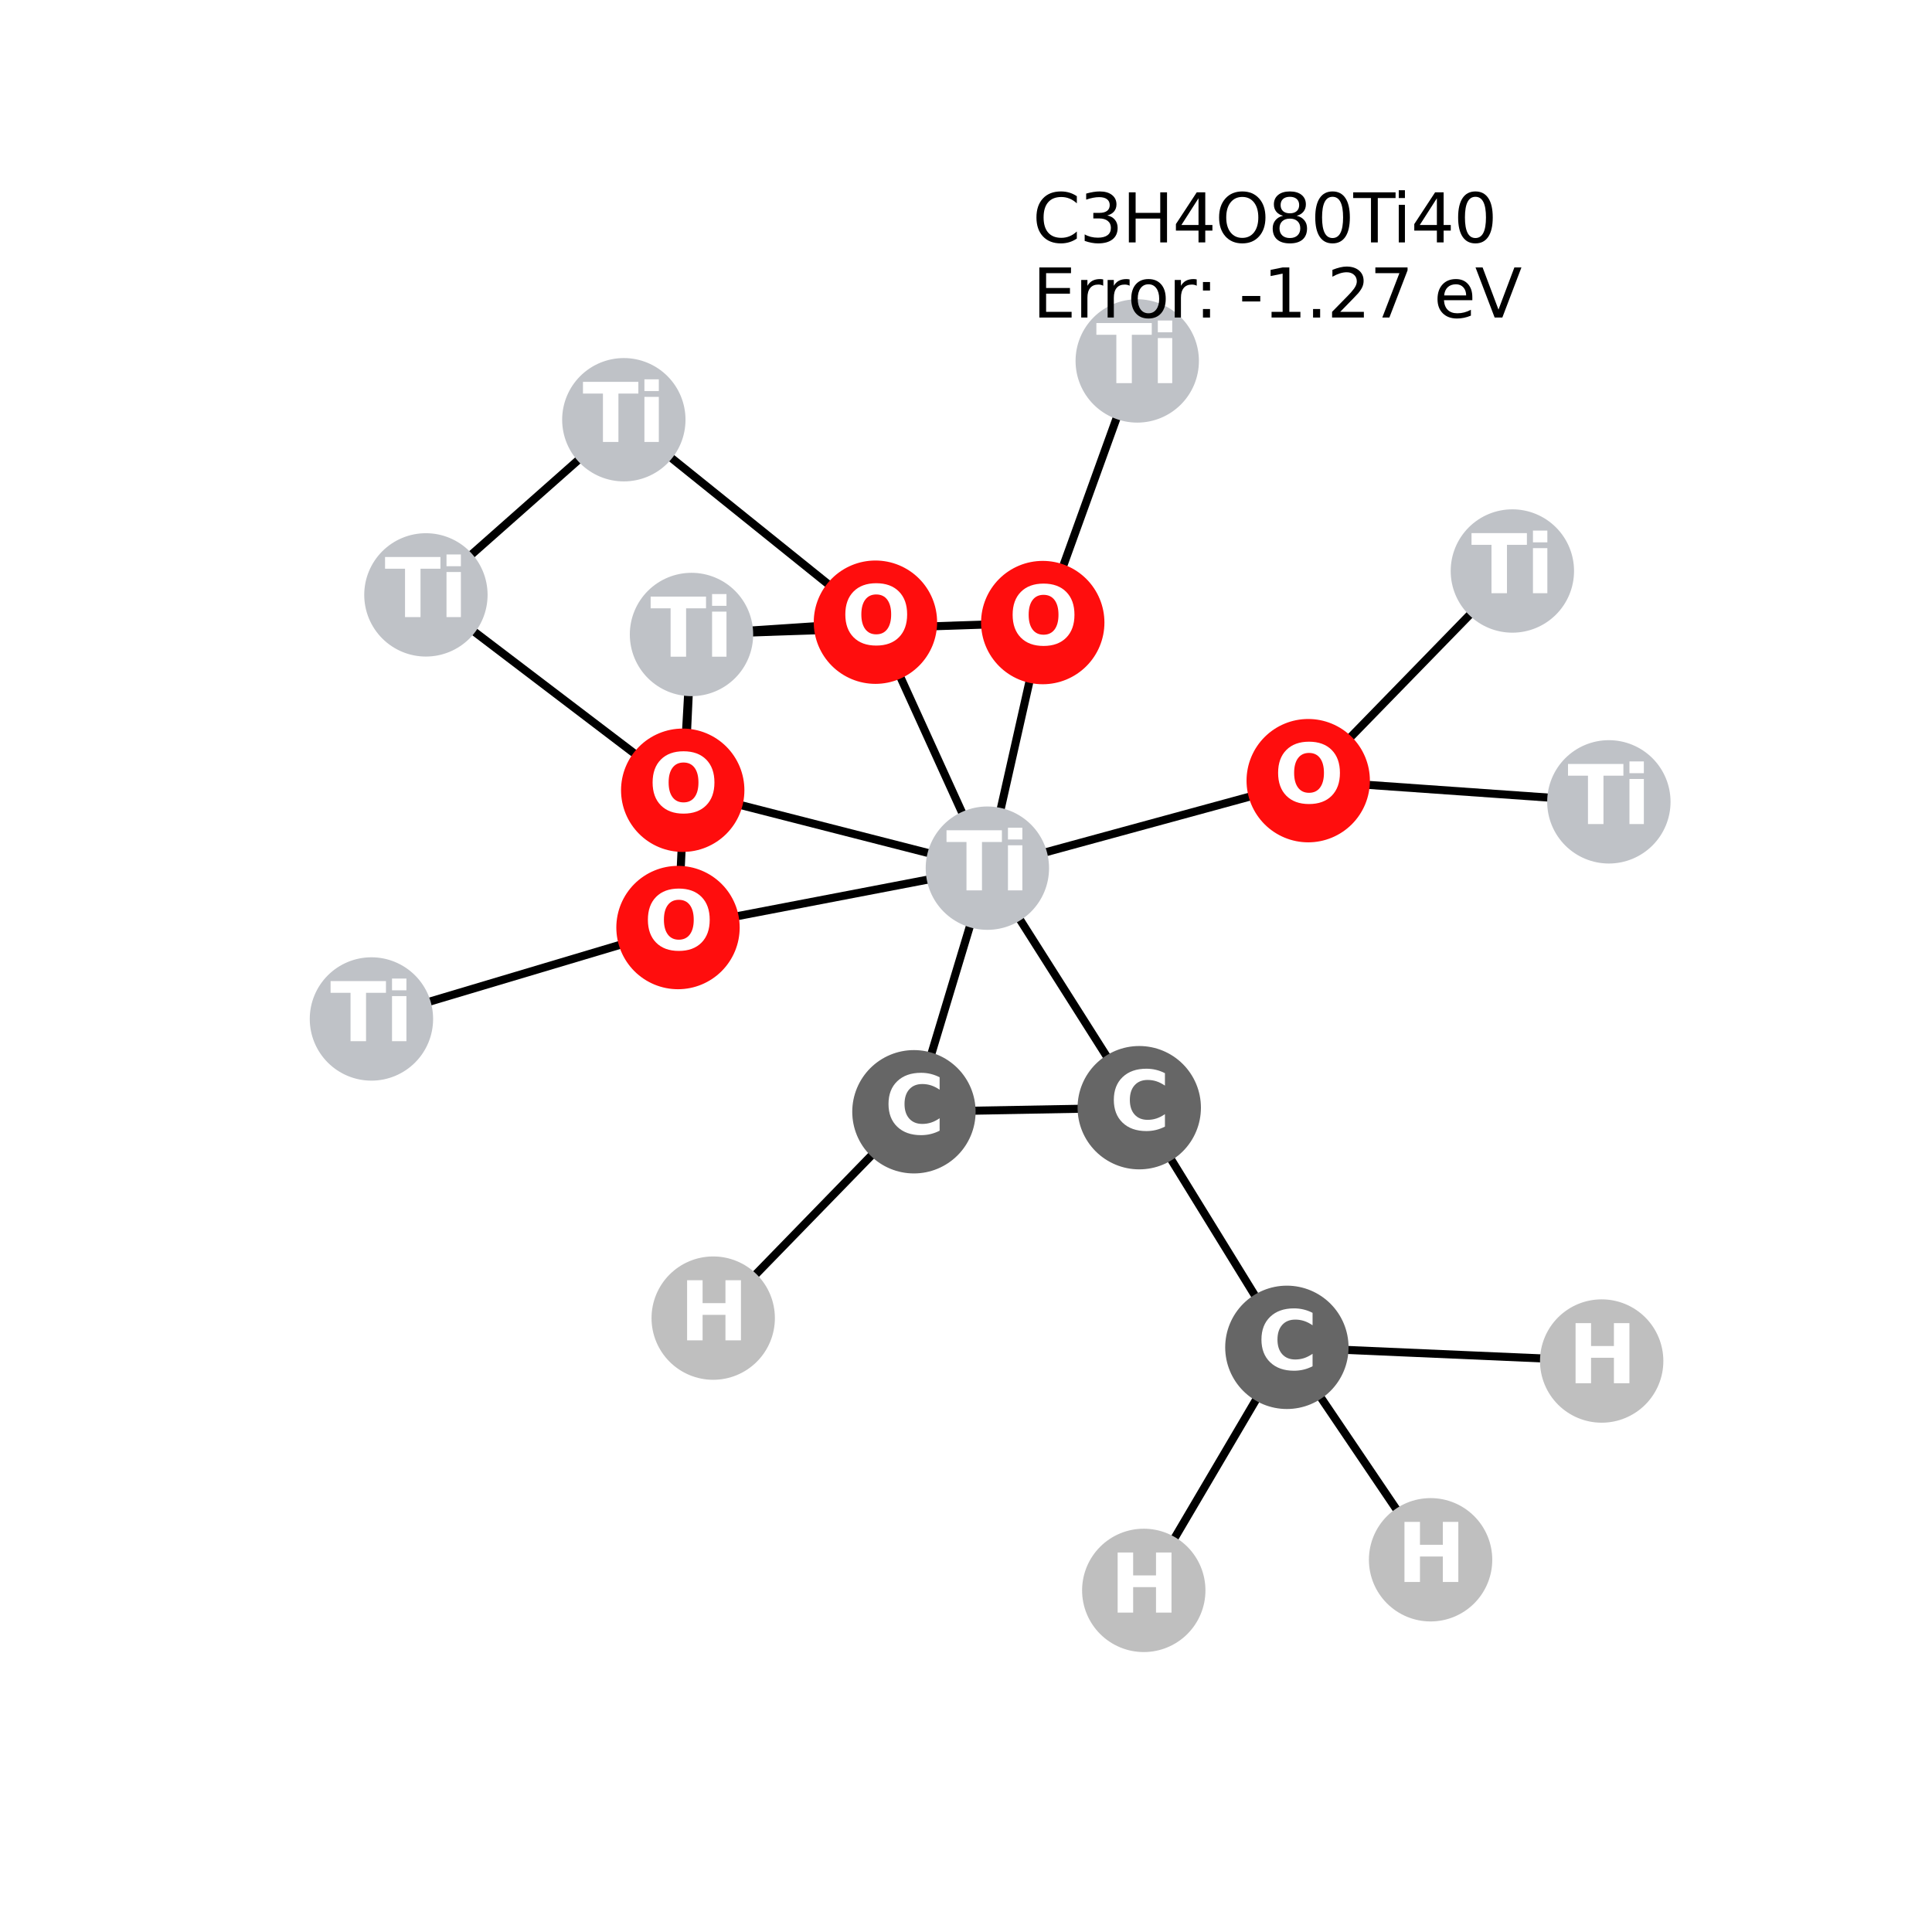 <?xml version="1.0" encoding="utf-8" standalone="no"?>
<!DOCTYPE svg PUBLIC "-//W3C//DTD SVG 1.1//EN"
  "http://www.w3.org/Graphics/SVG/1.1/DTD/svg11.dtd">
<svg xmlns:xlink="http://www.w3.org/1999/xlink" width="288pt" height="288pt" viewBox="0 0 288 288" xmlns="http://www.w3.org/2000/svg" version="1.1">
 <defs>
  <style type="text/css">*{stroke-linejoin: round; stroke-linecap: butt}</style>
 </defs>
 <g id="figure_1">
  <g id="patch_1">
   <path d="M 0 288 
L 288 288 
L 288 0 
L 0 0 
z
" style="fill: #ffffff"/>
  </g>
  <g id="axes_1">
   <g id="LineCollection_1">
    <path d="M 147.186 129.415 
L 195.014 116.372 
" clip-path="url(#p80ca78a0f9)" style="fill: none; stroke: #000000; stroke-width: 1.2"/>
    <path d="M 147.186 129.415 
L 155.441 92.805 
" clip-path="url(#p80ca78a0f9)" style="fill: none; stroke: #000000; stroke-width: 1.2"/>
    <path d="M 147.186 129.415 
L 130.499 92.749 
" clip-path="url(#p80ca78a0f9)" style="fill: none; stroke: #000000; stroke-width: 1.2"/>
    <path d="M 147.186 129.415 
L 101.069 138.268 
" clip-path="url(#p80ca78a0f9)" style="fill: none; stroke: #000000; stroke-width: 1.2"/>
    <path d="M 147.186 129.415 
L 101.772 117.801 
" clip-path="url(#p80ca78a0f9)" style="fill: none; stroke: #000000; stroke-width: 1.2"/>
    <path d="M 147.186 129.415 
L 169.826 165.121 
" clip-path="url(#p80ca78a0f9)" style="fill: none; stroke: #000000; stroke-width: 1.2"/>
    <path d="M 147.186 129.415 
L 136.238 165.729 
" clip-path="url(#p80ca78a0f9)" style="fill: none; stroke: #000000; stroke-width: 1.2"/>
    <path d="M 239.831 119.53 
L 195.014 116.372 
" clip-path="url(#p80ca78a0f9)" style="fill: none; stroke: #000000; stroke-width: 1.2"/>
    <path d="M 92.993 62.569 
L 63.49 88.678 
" clip-path="url(#p80ca78a0f9)" style="fill: none; stroke: #000000; stroke-width: 1.2"/>
    <path d="M 92.993 62.569 
L 130.499 92.749 
" clip-path="url(#p80ca78a0f9)" style="fill: none; stroke: #000000; stroke-width: 1.2"/>
    <path d="M 169.526 53.804 
L 155.441 92.805 
" clip-path="url(#p80ca78a0f9)" style="fill: none; stroke: #000000; stroke-width: 1.2"/>
    <path d="M 103.08 94.582 
L 155.441 92.805 
" clip-path="url(#p80ca78a0f9)" style="fill: none; stroke: #000000; stroke-width: 1.2"/>
    <path d="M 103.08 94.582 
L 130.499 92.749 
" clip-path="url(#p80ca78a0f9)" style="fill: none; stroke: #000000; stroke-width: 1.2"/>
    <path d="M 103.08 94.582 
L 101.069 138.268 
" clip-path="url(#p80ca78a0f9)" style="fill: none; stroke: #000000; stroke-width: 1.2"/>
    <path d="M 103.08 94.582 
L 101.772 117.801 
" clip-path="url(#p80ca78a0f9)" style="fill: none; stroke: #000000; stroke-width: 1.2"/>
    <path d="M 225.446 85.118 
L 195.014 116.372 
" clip-path="url(#p80ca78a0f9)" style="fill: none; stroke: #000000; stroke-width: 1.2"/>
    <path d="M 63.49 88.678 
L 101.772 117.801 
" clip-path="url(#p80ca78a0f9)" style="fill: none; stroke: #000000; stroke-width: 1.2"/>
    <path d="M 101.069 138.268 
L 55.369 151.896 
" clip-path="url(#p80ca78a0f9)" style="fill: none; stroke: #000000; stroke-width: 1.2"/>
    <path d="M 169.826 165.121 
L 136.238 165.729 
" clip-path="url(#p80ca78a0f9)" style="fill: none; stroke: #000000; stroke-width: 1.2"/>
    <path d="M 169.826 165.121 
L 191.832 200.845 
" clip-path="url(#p80ca78a0f9)" style="fill: none; stroke: #000000; stroke-width: 1.2"/>
    <path d="M 136.238 165.729 
L 106.317 196.49 
" clip-path="url(#p80ca78a0f9)" style="fill: none; stroke: #000000; stroke-width: 1.2"/>
    <path d="M 191.832 200.845 
L 170.5 237.076 
" clip-path="url(#p80ca78a0f9)" style="fill: none; stroke: #000000; stroke-width: 1.2"/>
    <path d="M 191.832 200.845 
L 213.255 232.513 
" clip-path="url(#p80ca78a0f9)" style="fill: none; stroke: #000000; stroke-width: 1.2"/>
    <path d="M 191.832 200.845 
L 238.759 202.886 
" clip-path="url(#p80ca78a0f9)" style="fill: none; stroke: #000000; stroke-width: 1.2"/>
   </g>
   <g id="PathCollection_1">
    <defs>
     <path id="C0_0_4fa868fab4" d="M 0 8.944 
C 2.372 8.944 4.647 8.002 6.325 6.325 
C 8.002 4.647 8.944 2.372 8.944 -0 
C 8.944 -2.372 8.002 -4.647 6.325 -6.325 
C 4.647 -8.002 2.372 -8.944 0 -8.944 
C -2.372 -8.944 -4.647 -8.002 -6.325 -6.325 
C -8.002 -4.647 -8.944 -2.372 -8.944 0 
C -8.944 2.372 -8.002 4.647 -6.325 6.325 
C -4.647 8.002 -2.372 8.944 0 8.944 
z
"/>
    </defs>
    <g clip-path="url(#p80ca78a0f9)">
     <use xlink:href="#C0_0_4fa868fab4" x="147.186" y="129.415" style="fill: #bfc2c7; stroke: #bfc2c7; stroke-width: 0.5"/>
    </g>
    <g clip-path="url(#p80ca78a0f9)">
     <use xlink:href="#C0_0_4fa868fab4" x="239.831" y="119.53" style="fill: #bfc2c7; stroke: #bfc2c7; stroke-width: 0.5"/>
    </g>
    <g clip-path="url(#p80ca78a0f9)">
     <use xlink:href="#C0_0_4fa868fab4" x="92.993" y="62.569" style="fill: #bfc2c7; stroke: #bfc2c7; stroke-width: 0.5"/>
    </g>
    <g clip-path="url(#p80ca78a0f9)">
     <use xlink:href="#C0_0_4fa868fab4" x="169.526" y="53.804" style="fill: #bfc2c7; stroke: #bfc2c7; stroke-width: 0.5"/>
    </g>
    <g clip-path="url(#p80ca78a0f9)">
     <use xlink:href="#C0_0_4fa868fab4" x="103.08" y="94.582" style="fill: #bfc2c7; stroke: #bfc2c7; stroke-width: 0.5"/>
    </g>
    <g clip-path="url(#p80ca78a0f9)">
     <use xlink:href="#C0_0_4fa868fab4" x="225.446" y="85.118" style="fill: #bfc2c7; stroke: #bfc2c7; stroke-width: 0.5"/>
    </g>
    <g clip-path="url(#p80ca78a0f9)">
     <use xlink:href="#C0_0_4fa868fab4" x="63.49" y="88.678" style="fill: #bfc2c7; stroke: #bfc2c7; stroke-width: 0.5"/>
    </g>
    <g clip-path="url(#p80ca78a0f9)">
     <use xlink:href="#C0_0_4fa868fab4" x="101.069" y="138.268" style="fill: #ff0d0d; stroke: #ff0d0d; stroke-width: 0.5"/>
    </g>
    <g clip-path="url(#p80ca78a0f9)">
     <use xlink:href="#C0_0_4fa868fab4" x="101.772" y="117.801" style="fill: #ff0d0d; stroke: #ff0d0d; stroke-width: 0.5"/>
    </g>
    <g clip-path="url(#p80ca78a0f9)">
     <use xlink:href="#C0_0_4fa868fab4" x="55.369" y="151.896" style="fill: #bfc2c7; stroke: #bfc2c7; stroke-width: 0.5"/>
    </g>
    <g clip-path="url(#p80ca78a0f9)">
     <use xlink:href="#C0_0_4fa868fab4" x="130.499" y="92.749" style="fill: #ff0d0d; stroke: #ff0d0d; stroke-width: 0.5"/>
    </g>
    <g clip-path="url(#p80ca78a0f9)">
     <use xlink:href="#C0_0_4fa868fab4" x="195.014" y="116.372" style="fill: #ff0d0d; stroke: #ff0d0d; stroke-width: 0.5"/>
    </g>
    <g clip-path="url(#p80ca78a0f9)">
     <use xlink:href="#C0_0_4fa868fab4" x="155.441" y="92.805" style="fill: #ff0d0d; stroke: #ff0d0d; stroke-width: 0.5"/>
    </g>
    <g clip-path="url(#p80ca78a0f9)">
     <use xlink:href="#C0_0_4fa868fab4" x="169.826" y="165.121" style="fill: #666666; stroke: #666666; stroke-width: 0.5"/>
    </g>
    <g clip-path="url(#p80ca78a0f9)">
     <use xlink:href="#C0_0_4fa868fab4" x="136.238" y="165.729" style="fill: #666666; stroke: #666666; stroke-width: 0.5"/>
    </g>
    <g clip-path="url(#p80ca78a0f9)">
     <use xlink:href="#C0_0_4fa868fab4" x="191.832" y="200.845" style="fill: #666666; stroke: #666666; stroke-width: 0.5"/>
    </g>
    <g clip-path="url(#p80ca78a0f9)">
     <use xlink:href="#C0_0_4fa868fab4" x="106.317" y="196.49" style="fill: #bfbfbf; stroke: #bfbfbf; stroke-width: 0.5"/>
    </g>
    <g clip-path="url(#p80ca78a0f9)">
     <use xlink:href="#C0_0_4fa868fab4" x="170.5" y="237.076" style="fill: #bfbfbf; stroke: #bfbfbf; stroke-width: 0.5"/>
    </g>
    <g clip-path="url(#p80ca78a0f9)">
     <use xlink:href="#C0_0_4fa868fab4" x="213.255" y="232.513" style="fill: #bfbfbf; stroke: #bfbfbf; stroke-width: 0.5"/>
    </g>
    <g clip-path="url(#p80ca78a0f9)">
     <use xlink:href="#C0_0_4fa868fab4" x="238.759" y="202.886" style="fill: #bfbfbf; stroke: #bfbfbf; stroke-width: 0.5"/>
    </g>
   </g>
   <g id="text_1">
    <g clip-path="url(#p80ca78a0f9)">
     <!-- Ti -->
     <g style="fill: #ffffff" transform="translate(141.036 132.726) scale(0.12 -0.12)">
      <defs>
       <path id="DejaVuSans-Bold-54" d="M 31 4666 
L 4331 4666 
L 4331 3756 
L 2784 3756 
L 2784 0 
L 1581 0 
L 1581 3756 
L 31 3756 
L 31 4666 
z
" transform="scale(0.016)"/>
       <path id="DejaVuSans-Bold-69" d="M 538 3500 
L 1656 3500 
L 1656 0 
L 538 0 
L 538 3500 
z
M 538 4863 
L 1656 4863 
L 1656 3950 
L 538 3950 
L 538 4863 
z
" transform="scale(0.016)"/>
      </defs>
      <use xlink:href="#DejaVuSans-Bold-54"/>
      <use xlink:href="#DejaVuSans-Bold-69" transform="translate(68.213 0)"/>
     </g>
    </g>
   </g>
   <g id="text_2">
    <g clip-path="url(#p80ca78a0f9)">
     <!-- Ti -->
     <g style="fill: #ffffff" transform="translate(233.681 122.841) scale(0.12 -0.12)">
      <use xlink:href="#DejaVuSans-Bold-54"/>
      <use xlink:href="#DejaVuSans-Bold-69" transform="translate(68.213 0)"/>
     </g>
    </g>
   </g>
   <g id="text_3">
    <g clip-path="url(#p80ca78a0f9)">
     <!-- Ti -->
     <g style="fill: #ffffff" transform="translate(86.843 65.881) scale(0.12 -0.12)">
      <use xlink:href="#DejaVuSans-Bold-54"/>
      <use xlink:href="#DejaVuSans-Bold-69" transform="translate(68.213 0)"/>
     </g>
    </g>
   </g>
   <g id="text_4">
    <g clip-path="url(#p80ca78a0f9)">
     <!-- Ti -->
     <g style="fill: #ffffff" transform="translate(163.376 57.115) scale(0.12 -0.12)">
      <use xlink:href="#DejaVuSans-Bold-54"/>
      <use xlink:href="#DejaVuSans-Bold-69" transform="translate(68.213 0)"/>
     </g>
    </g>
   </g>
   <g id="text_5">
    <g clip-path="url(#p80ca78a0f9)">
     <!-- Ti -->
     <g style="fill: #ffffff" transform="translate(96.93 97.893) scale(0.12 -0.12)">
      <use xlink:href="#DejaVuSans-Bold-54"/>
      <use xlink:href="#DejaVuSans-Bold-69" transform="translate(68.213 0)"/>
     </g>
    </g>
   </g>
   <g id="text_6">
    <g clip-path="url(#p80ca78a0f9)">
     <!-- Ti -->
     <g style="fill: #ffffff" transform="translate(219.296 88.429) scale(0.12 -0.12)">
      <use xlink:href="#DejaVuSans-Bold-54"/>
      <use xlink:href="#DejaVuSans-Bold-69" transform="translate(68.213 0)"/>
     </g>
    </g>
   </g>
   <g id="text_7">
    <g clip-path="url(#p80ca78a0f9)">
     <!-- Ti -->
     <g style="fill: #ffffff" transform="translate(57.34 91.989) scale(0.12 -0.12)">
      <use xlink:href="#DejaVuSans-Bold-54"/>
      <use xlink:href="#DejaVuSans-Bold-69" transform="translate(68.213 0)"/>
     </g>
    </g>
   </g>
   <g id="text_8">
    <g clip-path="url(#p80ca78a0f9)">
     <!-- O -->
     <g style="fill: #ffffff" transform="translate(95.968 141.579) scale(0.12 -0.12)">
      <defs>
       <path id="DejaVuSans-Bold-4f" d="M 2719 3878 
Q 2169 3878 1866 3472 
Q 1563 3066 1563 2328 
Q 1563 1594 1866 1187 
Q 2169 781 2719 781 
Q 3272 781 3575 1187 
Q 3878 1594 3878 2328 
Q 3878 3066 3575 3472 
Q 3272 3878 2719 3878 
z
M 2719 4750 
Q 3844 4750 4481 4106 
Q 5119 3463 5119 2328 
Q 5119 1197 4481 553 
Q 3844 -91 2719 -91 
Q 1597 -91 958 553 
Q 319 1197 319 2328 
Q 319 3463 958 4106 
Q 1597 4750 2719 4750 
z
" transform="scale(0.016)"/>
      </defs>
      <use xlink:href="#DejaVuSans-Bold-4f"/>
     </g>
    </g>
   </g>
   <g id="text_9">
    <g clip-path="url(#p80ca78a0f9)">
     <!-- O -->
     <g style="fill: #ffffff" transform="translate(96.671 121.112) scale(0.12 -0.12)">
      <use xlink:href="#DejaVuSans-Bold-4f"/>
     </g>
    </g>
   </g>
   <g id="text_10">
    <g clip-path="url(#p80ca78a0f9)">
     <!-- Ti -->
     <g style="fill: #ffffff" transform="translate(49.219 155.208) scale(0.12 -0.12)">
      <use xlink:href="#DejaVuSans-Bold-54"/>
      <use xlink:href="#DejaVuSans-Bold-69" transform="translate(68.213 0)"/>
     </g>
    </g>
   </g>
   <g id="text_11">
    <g clip-path="url(#p80ca78a0f9)">
     <!-- O -->
     <g style="fill: #ffffff" transform="translate(125.398 96.06) scale(0.12 -0.12)">
      <use xlink:href="#DejaVuSans-Bold-4f"/>
     </g>
    </g>
   </g>
   <g id="text_12">
    <g clip-path="url(#p80ca78a0f9)">
     <!-- O -->
     <g style="fill: #ffffff" transform="translate(189.913 119.683) scale(0.12 -0.12)">
      <use xlink:href="#DejaVuSans-Bold-4f"/>
     </g>
    </g>
   </g>
   <g id="text_13">
    <g clip-path="url(#p80ca78a0f9)">
     <!-- O -->
     <g style="fill: #ffffff" transform="translate(150.34 96.116) scale(0.12 -0.12)">
      <use xlink:href="#DejaVuSans-Bold-4f"/>
     </g>
    </g>
   </g>
   <g id="text_14">
    <g clip-path="url(#p80ca78a0f9)">
     <!-- C -->
     <g style="fill: #ffffff" transform="translate(165.423 168.432) scale(0.12 -0.12)">
      <defs>
       <path id="DejaVuSans-Bold-43" d="M 4288 256 
Q 3956 84 3597 -3 
Q 3238 -91 2847 -91 
Q 1681 -91 1000 561 
Q 319 1213 319 2328 
Q 319 3447 1000 4098 
Q 1681 4750 2847 4750 
Q 3238 4750 3597 4662 
Q 3956 4575 4288 4403 
L 4288 3438 
Q 3953 3666 3628 3772 
Q 3303 3878 2944 3878 
Q 2300 3878 1931 3465 
Q 1563 3053 1563 2328 
Q 1563 1606 1931 1193 
Q 2300 781 2944 781 
Q 3303 781 3628 887 
Q 3953 994 4288 1222 
L 4288 256 
z
" transform="scale(0.016)"/>
      </defs>
      <use xlink:href="#DejaVuSans-Bold-43"/>
     </g>
    </g>
   </g>
   <g id="text_15">
    <g clip-path="url(#p80ca78a0f9)">
     <!-- C -->
     <g style="fill: #ffffff" transform="translate(131.835 169.041) scale(0.12 -0.12)">
      <use xlink:href="#DejaVuSans-Bold-43"/>
     </g>
    </g>
   </g>
   <g id="text_16">
    <g clip-path="url(#p80ca78a0f9)">
     <!-- C -->
     <g style="fill: #ffffff" transform="translate(187.429 204.157) scale(0.12 -0.12)">
      <use xlink:href="#DejaVuSans-Bold-43"/>
     </g>
    </g>
   </g>
   <g id="text_17">
    <g clip-path="url(#p80ca78a0f9)">
     <!-- H -->
     <g style="fill: #ffffff" transform="translate(101.296 199.801) scale(0.12 -0.12)">
      <defs>
       <path id="DejaVuSans-Bold-48" d="M 588 4666 
L 1791 4666 
L 1791 2888 
L 3566 2888 
L 3566 4666 
L 4769 4666 
L 4769 0 
L 3566 0 
L 3566 1978 
L 1791 1978 
L 1791 0 
L 588 0 
L 588 4666 
z
" transform="scale(0.016)"/>
      </defs>
      <use xlink:href="#DejaVuSans-Bold-48"/>
     </g>
    </g>
   </g>
   <g id="text_18">
    <g clip-path="url(#p80ca78a0f9)">
     <!-- H -->
     <g style="fill: #ffffff" transform="translate(165.478 240.388) scale(0.12 -0.12)">
      <use xlink:href="#DejaVuSans-Bold-48"/>
     </g>
    </g>
   </g>
   <g id="text_19">
    <g clip-path="url(#p80ca78a0f9)">
     <!-- H -->
     <g style="fill: #ffffff" transform="translate(208.233 235.824) scale(0.12 -0.12)">
      <use xlink:href="#DejaVuSans-Bold-48"/>
     </g>
    </g>
   </g>
   <g id="text_20">
    <g clip-path="url(#p80ca78a0f9)">
     <!-- H -->
     <g style="fill: #ffffff" transform="translate(233.738 206.197) scale(0.12 -0.12)">
      <use xlink:href="#DejaVuSans-Bold-48"/>
     </g>
    </g>
   </g>
   <g id="text_21">
    <!-- C3H4O80Ti40 -->
    <g transform="translate(153.927 36.137) scale(0.1 -0.1)">
     <defs>
      <path id="DejaVuSans-43" d="M 4122 4306 
L 4122 3641 
Q 3803 3938 3442 4084 
Q 3081 4231 2675 4231 
Q 1875 4231 1450 3742 
Q 1025 3253 1025 2328 
Q 1025 1406 1450 917 
Q 1875 428 2675 428 
Q 3081 428 3442 575 
Q 3803 722 4122 1019 
L 4122 359 
Q 3791 134 3420 21 
Q 3050 -91 2638 -91 
Q 1578 -91 968 557 
Q 359 1206 359 2328 
Q 359 3453 968 4101 
Q 1578 4750 2638 4750 
Q 3056 4750 3426 4639 
Q 3797 4528 4122 4306 
z
" transform="scale(0.016)"/>
      <path id="DejaVuSans-33" d="M 2597 2516 
Q 3050 2419 3304 2112 
Q 3559 1806 3559 1356 
Q 3559 666 3084 287 
Q 2609 -91 1734 -91 
Q 1441 -91 1130 -33 
Q 819 25 488 141 
L 488 750 
Q 750 597 1062 519 
Q 1375 441 1716 441 
Q 2309 441 2620 675 
Q 2931 909 2931 1356 
Q 2931 1769 2642 2001 
Q 2353 2234 1838 2234 
L 1294 2234 
L 1294 2753 
L 1863 2753 
Q 2328 2753 2575 2939 
Q 2822 3125 2822 3475 
Q 2822 3834 2567 4026 
Q 2313 4219 1838 4219 
Q 1578 4219 1281 4162 
Q 984 4106 628 3988 
L 628 4550 
Q 988 4650 1302 4700 
Q 1616 4750 1894 4750 
Q 2613 4750 3031 4423 
Q 3450 4097 3450 3541 
Q 3450 3153 3228 2886 
Q 3006 2619 2597 2516 
z
" transform="scale(0.016)"/>
      <path id="DejaVuSans-48" d="M 628 4666 
L 1259 4666 
L 1259 2753 
L 3553 2753 
L 3553 4666 
L 4184 4666 
L 4184 0 
L 3553 0 
L 3553 2222 
L 1259 2222 
L 1259 0 
L 628 0 
L 628 4666 
z
" transform="scale(0.016)"/>
      <path id="DejaVuSans-34" d="M 2419 4116 
L 825 1625 
L 2419 1625 
L 2419 4116 
z
M 2253 4666 
L 3047 4666 
L 3047 1625 
L 3713 1625 
L 3713 1100 
L 3047 1100 
L 3047 0 
L 2419 0 
L 2419 1100 
L 313 1100 
L 313 1709 
L 2253 4666 
z
" transform="scale(0.016)"/>
      <path id="DejaVuSans-4f" d="M 2522 4238 
Q 1834 4238 1429 3725 
Q 1025 3213 1025 2328 
Q 1025 1447 1429 934 
Q 1834 422 2522 422 
Q 3209 422 3611 934 
Q 4013 1447 4013 2328 
Q 4013 3213 3611 3725 
Q 3209 4238 2522 4238 
z
M 2522 4750 
Q 3503 4750 4090 4092 
Q 4678 3434 4678 2328 
Q 4678 1225 4090 567 
Q 3503 -91 2522 -91 
Q 1538 -91 948 565 
Q 359 1222 359 2328 
Q 359 3434 948 4092 
Q 1538 4750 2522 4750 
z
" transform="scale(0.016)"/>
      <path id="DejaVuSans-38" d="M 2034 2216 
Q 1584 2216 1326 1975 
Q 1069 1734 1069 1313 
Q 1069 891 1326 650 
Q 1584 409 2034 409 
Q 2484 409 2743 651 
Q 3003 894 3003 1313 
Q 3003 1734 2745 1975 
Q 2488 2216 2034 2216 
z
M 1403 2484 
Q 997 2584 770 2862 
Q 544 3141 544 3541 
Q 544 4100 942 4425 
Q 1341 4750 2034 4750 
Q 2731 4750 3128 4425 
Q 3525 4100 3525 3541 
Q 3525 3141 3298 2862 
Q 3072 2584 2669 2484 
Q 3125 2378 3379 2068 
Q 3634 1759 3634 1313 
Q 3634 634 3220 271 
Q 2806 -91 2034 -91 
Q 1263 -91 848 271 
Q 434 634 434 1313 
Q 434 1759 690 2068 
Q 947 2378 1403 2484 
z
M 1172 3481 
Q 1172 3119 1398 2916 
Q 1625 2713 2034 2713 
Q 2441 2713 2670 2916 
Q 2900 3119 2900 3481 
Q 2900 3844 2670 4047 
Q 2441 4250 2034 4250 
Q 1625 4250 1398 4047 
Q 1172 3844 1172 3481 
z
" transform="scale(0.016)"/>
      <path id="DejaVuSans-30" d="M 2034 4250 
Q 1547 4250 1301 3770 
Q 1056 3291 1056 2328 
Q 1056 1369 1301 889 
Q 1547 409 2034 409 
Q 2525 409 2770 889 
Q 3016 1369 3016 2328 
Q 3016 3291 2770 3770 
Q 2525 4250 2034 4250 
z
M 2034 4750 
Q 2819 4750 3233 4129 
Q 3647 3509 3647 2328 
Q 3647 1150 3233 529 
Q 2819 -91 2034 -91 
Q 1250 -91 836 529 
Q 422 1150 422 2328 
Q 422 3509 836 4129 
Q 1250 4750 2034 4750 
z
" transform="scale(0.016)"/>
      <path id="DejaVuSans-54" d="M -19 4666 
L 3928 4666 
L 3928 4134 
L 2272 4134 
L 2272 0 
L 1638 0 
L 1638 4134 
L -19 4134 
L -19 4666 
z
" transform="scale(0.016)"/>
      <path id="DejaVuSans-69" d="M 603 3500 
L 1178 3500 
L 1178 0 
L 603 0 
L 603 3500 
z
M 603 4863 
L 1178 4863 
L 1178 4134 
L 603 4134 
L 603 4863 
z
" transform="scale(0.016)"/>
     </defs>
     <use xlink:href="#DejaVuSans-43"/>
     <use xlink:href="#DejaVuSans-33" transform="translate(69.824 0)"/>
     <use xlink:href="#DejaVuSans-48" transform="translate(133.447 0)"/>
     <use xlink:href="#DejaVuSans-34" transform="translate(208.643 0)"/>
     <use xlink:href="#DejaVuSans-4f" transform="translate(272.266 0)"/>
     <use xlink:href="#DejaVuSans-38" transform="translate(350.977 0)"/>
     <use xlink:href="#DejaVuSans-30" transform="translate(414.6 0)"/>
     <use xlink:href="#DejaVuSans-54" transform="translate(478.223 0)"/>
     <use xlink:href="#DejaVuSans-69" transform="translate(536.182 0)"/>
     <use xlink:href="#DejaVuSans-34" transform="translate(563.965 0)"/>
     <use xlink:href="#DejaVuSans-30" transform="translate(627.588 0)"/>
    </g>
    <!-- Error: -1.27 eV -->
    <g transform="translate(153.927 47.335) scale(0.1 -0.1)">
     <defs>
      <path id="DejaVuSans-45" d="M 628 4666 
L 3578 4666 
L 3578 4134 
L 1259 4134 
L 1259 2753 
L 3481 2753 
L 3481 2222 
L 1259 2222 
L 1259 531 
L 3634 531 
L 3634 0 
L 628 0 
L 628 4666 
z
" transform="scale(0.016)"/>
      <path id="DejaVuSans-72" d="M 2631 2963 
Q 2534 3019 2420 3045 
Q 2306 3072 2169 3072 
Q 1681 3072 1420 2755 
Q 1159 2438 1159 1844 
L 1159 0 
L 581 0 
L 581 3500 
L 1159 3500 
L 1159 2956 
Q 1341 3275 1631 3429 
Q 1922 3584 2338 3584 
Q 2397 3584 2469 3576 
Q 2541 3569 2628 3553 
L 2631 2963 
z
" transform="scale(0.016)"/>
      <path id="DejaVuSans-6f" d="M 1959 3097 
Q 1497 3097 1228 2736 
Q 959 2375 959 1747 
Q 959 1119 1226 758 
Q 1494 397 1959 397 
Q 2419 397 2687 759 
Q 2956 1122 2956 1747 
Q 2956 2369 2687 2733 
Q 2419 3097 1959 3097 
z
M 1959 3584 
Q 2709 3584 3137 3096 
Q 3566 2609 3566 1747 
Q 3566 888 3137 398 
Q 2709 -91 1959 -91 
Q 1206 -91 779 398 
Q 353 888 353 1747 
Q 353 2609 779 3096 
Q 1206 3584 1959 3584 
z
" transform="scale(0.016)"/>
      <path id="DejaVuSans-3a" d="M 750 794 
L 1409 794 
L 1409 0 
L 750 0 
L 750 794 
z
M 750 3309 
L 1409 3309 
L 1409 2516 
L 750 2516 
L 750 3309 
z
" transform="scale(0.016)"/>
      <path id="DejaVuSans-20" transform="scale(0.016)"/>
      <path id="DejaVuSans-2d" d="M 313 2009 
L 1997 2009 
L 1997 1497 
L 313 1497 
L 313 2009 
z
" transform="scale(0.016)"/>
      <path id="DejaVuSans-31" d="M 794 531 
L 1825 531 
L 1825 4091 
L 703 3866 
L 703 4441 
L 1819 4666 
L 2450 4666 
L 2450 531 
L 3481 531 
L 3481 0 
L 794 0 
L 794 531 
z
" transform="scale(0.016)"/>
      <path id="DejaVuSans-2e" d="M 684 794 
L 1344 794 
L 1344 0 
L 684 0 
L 684 794 
z
" transform="scale(0.016)"/>
      <path id="DejaVuSans-32" d="M 1228 531 
L 3431 531 
L 3431 0 
L 469 0 
L 469 531 
Q 828 903 1448 1529 
Q 2069 2156 2228 2338 
Q 2531 2678 2651 2914 
Q 2772 3150 2772 3378 
Q 2772 3750 2511 3984 
Q 2250 4219 1831 4219 
Q 1534 4219 1204 4116 
Q 875 4013 500 3803 
L 500 4441 
Q 881 4594 1212 4672 
Q 1544 4750 1819 4750 
Q 2544 4750 2975 4387 
Q 3406 4025 3406 3419 
Q 3406 3131 3298 2873 
Q 3191 2616 2906 2266 
Q 2828 2175 2409 1742 
Q 1991 1309 1228 531 
z
" transform="scale(0.016)"/>
      <path id="DejaVuSans-37" d="M 525 4666 
L 3525 4666 
L 3525 4397 
L 1831 0 
L 1172 0 
L 2766 4134 
L 525 4134 
L 525 4666 
z
" transform="scale(0.016)"/>
      <path id="DejaVuSans-65" d="M 3597 1894 
L 3597 1613 
L 953 1613 
Q 991 1019 1311 708 
Q 1631 397 2203 397 
Q 2534 397 2845 478 
Q 3156 559 3463 722 
L 3463 178 
Q 3153 47 2828 -22 
Q 2503 -91 2169 -91 
Q 1331 -91 842 396 
Q 353 884 353 1716 
Q 353 2575 817 3079 
Q 1281 3584 2069 3584 
Q 2775 3584 3186 3129 
Q 3597 2675 3597 1894 
z
M 3022 2063 
Q 3016 2534 2758 2815 
Q 2500 3097 2075 3097 
Q 1594 3097 1305 2825 
Q 1016 2553 972 2059 
L 3022 2063 
z
" transform="scale(0.016)"/>
      <path id="DejaVuSans-56" d="M 1831 0 
L 50 4666 
L 709 4666 
L 2188 738 
L 3669 4666 
L 4325 4666 
L 2547 0 
L 1831 0 
z
" transform="scale(0.016)"/>
     </defs>
     <use xlink:href="#DejaVuSans-45"/>
     <use xlink:href="#DejaVuSans-72" transform="translate(63.184 0)"/>
     <use xlink:href="#DejaVuSans-72" transform="translate(102.547 0)"/>
     <use xlink:href="#DejaVuSans-6f" transform="translate(141.41 0)"/>
     <use xlink:href="#DejaVuSans-72" transform="translate(202.592 0)"/>
     <use xlink:href="#DejaVuSans-3a" transform="translate(241.955 0)"/>
     <use xlink:href="#DejaVuSans-20" transform="translate(275.646 0)"/>
     <use xlink:href="#DejaVuSans-2d" transform="translate(307.434 0)"/>
     <use xlink:href="#DejaVuSans-31" transform="translate(343.518 0)"/>
     <use xlink:href="#DejaVuSans-2e" transform="translate(407.141 0)"/>
     <use xlink:href="#DejaVuSans-32" transform="translate(438.928 0)"/>
     <use xlink:href="#DejaVuSans-37" transform="translate(502.551 0)"/>
     <use xlink:href="#DejaVuSans-20" transform="translate(566.174 0)"/>
     <use xlink:href="#DejaVuSans-65" transform="translate(597.961 0)"/>
     <use xlink:href="#DejaVuSans-56" transform="translate(659.484 0)"/>
    </g>
   </g>
  </g>
 </g>
 <defs>
  <clipPath id="p80ca78a0f9">
   <rect x="36" y="34.56" width="223.2" height="221.76"/>
  </clipPath>
 </defs>
</svg>
